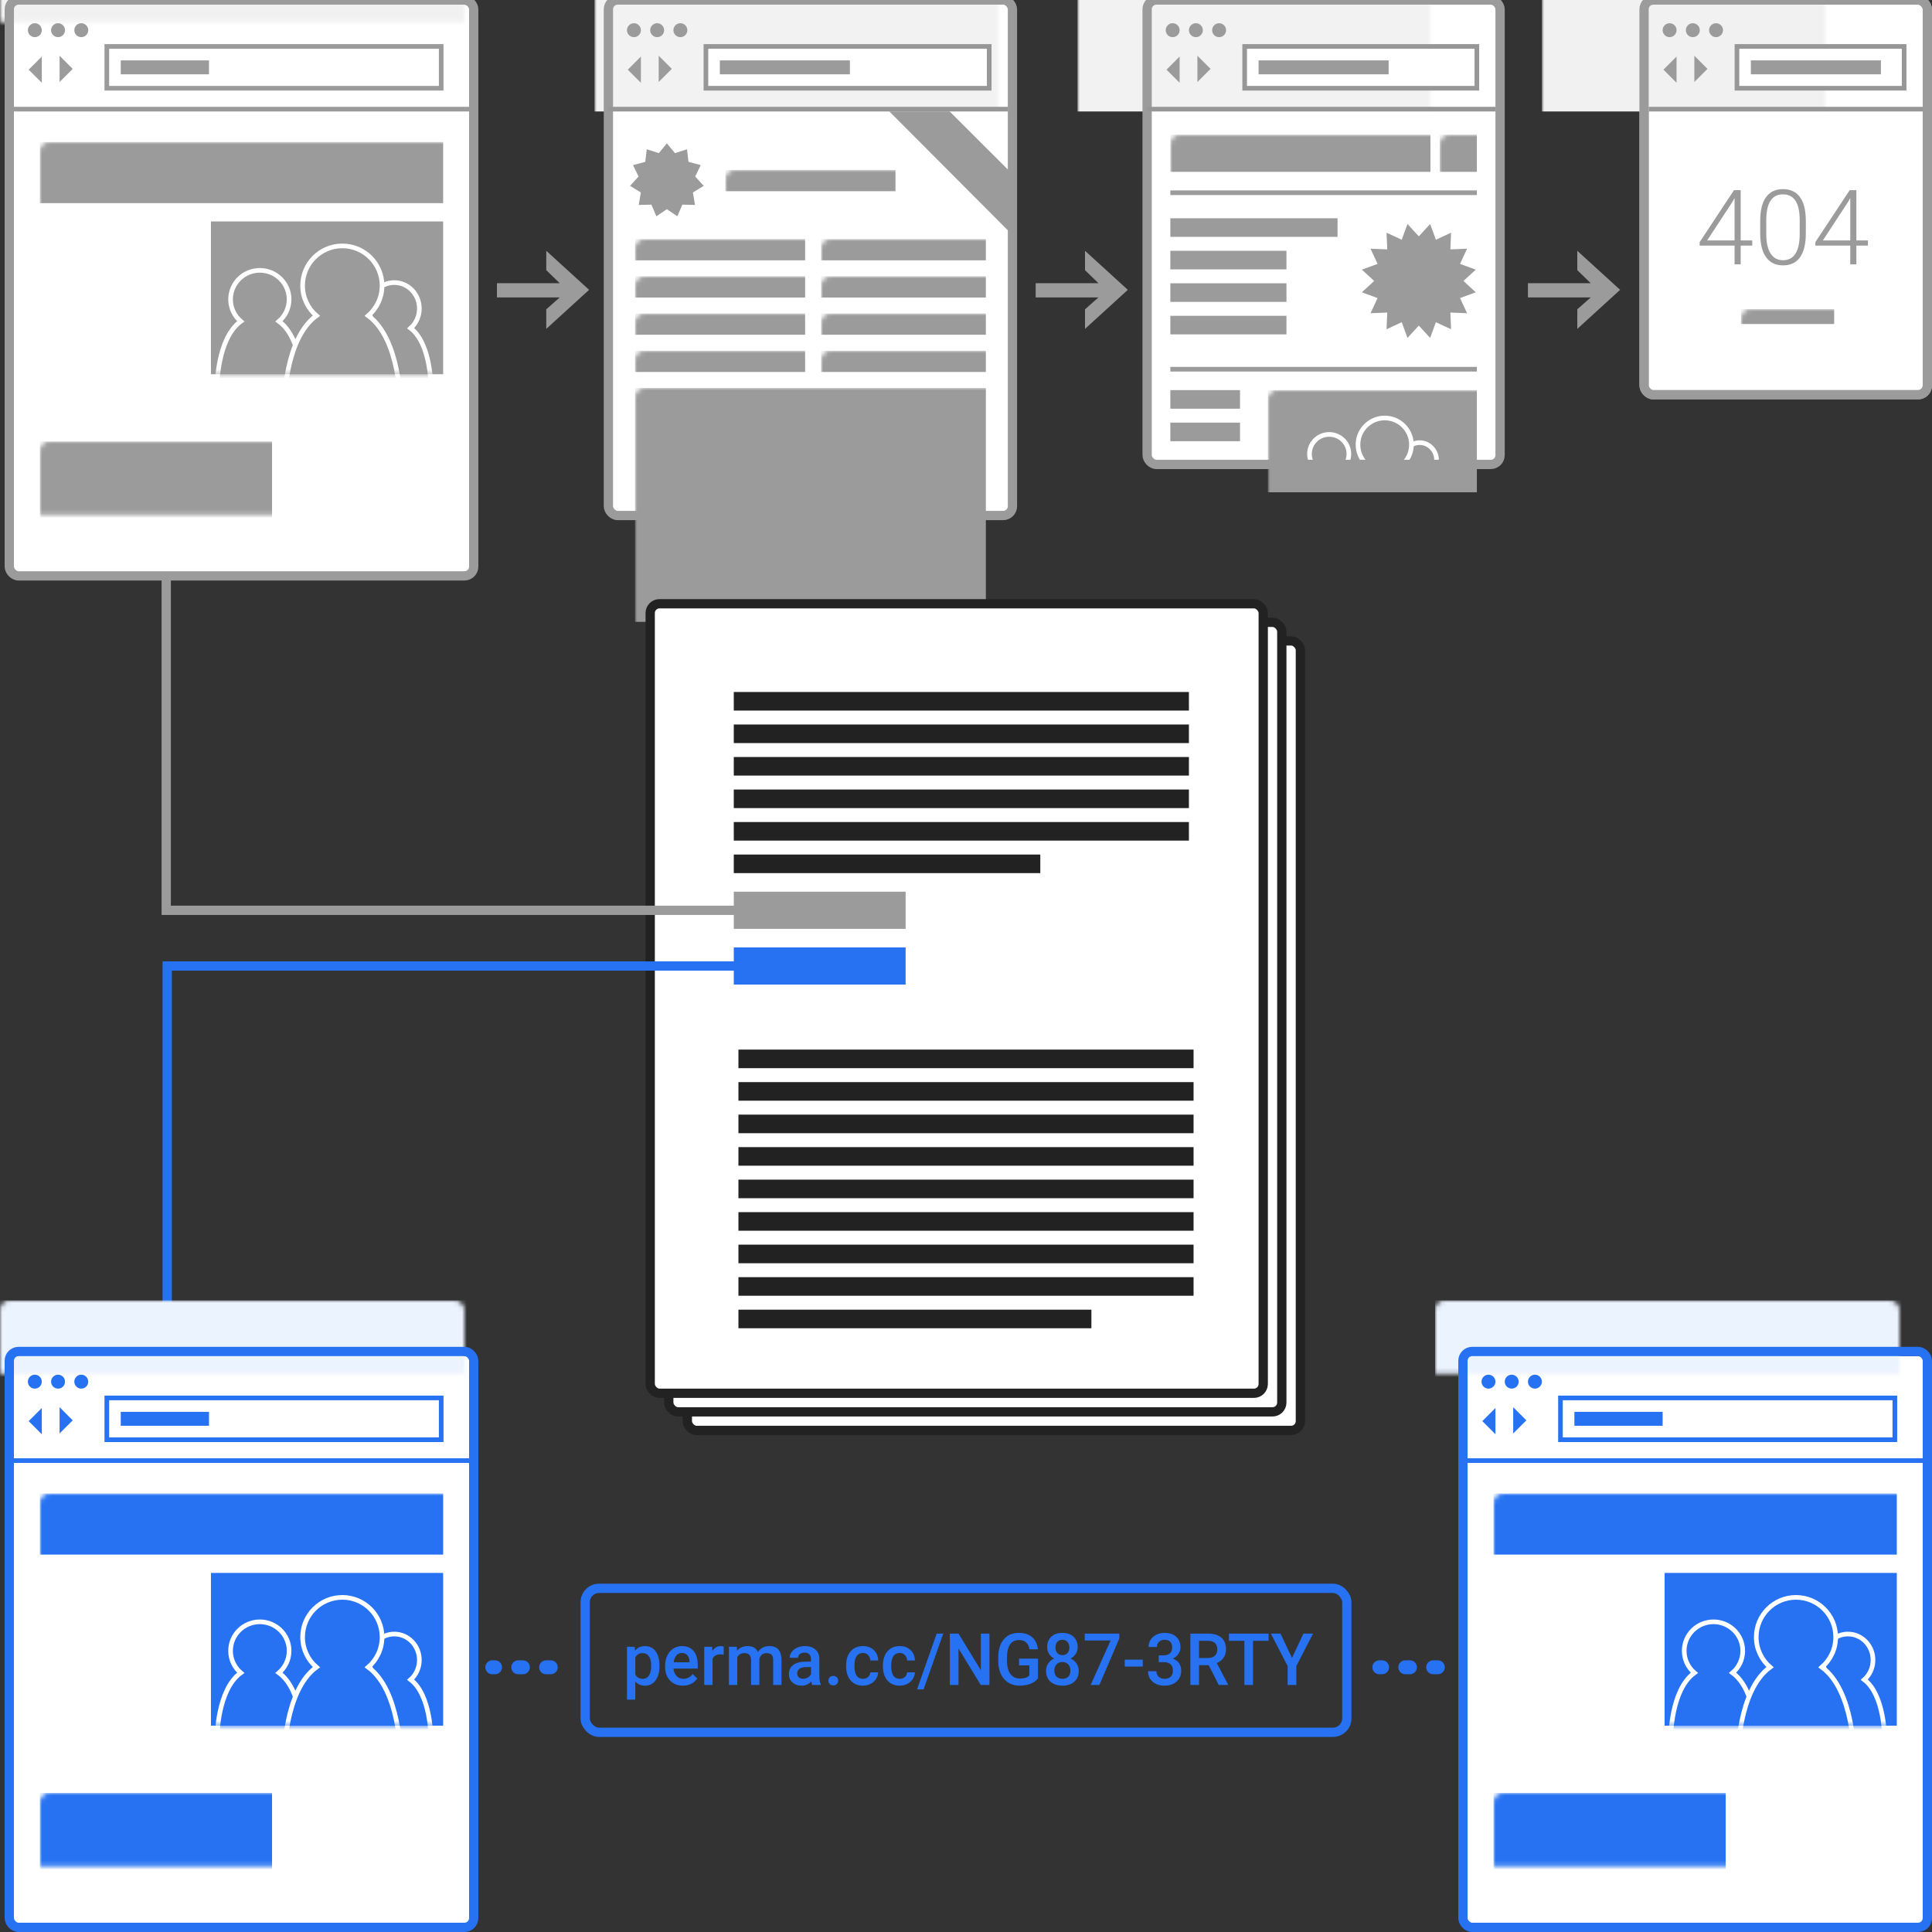 <?xml version="1.0" encoding="UTF-8" standalone="no"?>
<svg width="416px" height="416px" viewBox="0 0 416 416" version="1.1" xmlns="http://www.w3.org/2000/svg" xmlns:xlink="http://www.w3.org/1999/xlink" xmlns:sketch="http://www.bohemiancoding.com/sketch/ns" preserveAspectRatio="xMidYMid meet">
    <rect x="0" y="0" width="416" height="416" fill="#333333" stroke="none"/>
    <!-- Generator: Sketch 3.4.2 (15855) - http://www.bohemiancoding.com/sketch -->
    <title>websites-change-square</title>
    <desc>Created with Sketch.</desc>
    <defs>
        <rect id="path-1" x="0" y="0" width="76" height="100" rx="2"></rect>
        <rect id="path-3" x="0" y="0" width="76" height="100" rx="2"></rect>
        <rect id="path-5" x="0" y="0" width="61" height="85" rx="2"></rect>
        <rect id="path-7" x="0" y="0" width="61" height="85" rx="2"></rect>
        <rect id="path-9" x="0" y="0" width="87" height="111" rx="2"></rect>
        <rect id="path-11" x="0" y="0" width="87" height="111" rx="2"></rect>
        <rect id="path-13" x="0" y="0" width="100" height="123" rx="2"></rect>
        <rect id="path-15" x="43.421" y="46.684" width="50" height="32.895"></rect>
        <rect id="path-17" x="0" y="-1" width="100" height="124" rx="2"></rect>
        <rect id="path-19" x="0" y="0" width="100" height="123" rx="2"></rect>
        <rect id="path-21" x="43.421" y="46.684" width="50" height="32.895"></rect>
        <rect id="path-23" x="0" y="-1" width="100" height="124" rx="2"></rect>
        <rect id="path-25" x="0" y="0" width="100" height="123" rx="2"></rect>
        <rect id="path-27" x="43.421" y="46.684" width="50" height="32.895"></rect>
        <rect id="path-29" x="0" y="-1" width="100" height="124" rx="2"></rect>
    </defs>
    <g id="Page-1" stroke="none" stroke-width="1" fill="none" fill-rule="evenodd" sketch:type="MSPage">
        <g id="websites-change-square" sketch:type="MSArtboardGroup">
            <g id="Group-Copy-7" sketch:type="MSLayerGroup" transform="translate(247, 0)">
                <mask id="mask-2" sketch:name="Mask" fill="white">
                    <use xlink:href="#path-1"></use>
                </mask>
                <use id="Mask" fill="#FFFFFF" sketch:type="MSShapeGroup" xlink:href="#path-1"></use>
                <g id="Group-Copy-2" mask="url(#mask-2)">
                    <g transform="translate(5, 40)">
                        <g id="Group" stroke="none" fill-rule="evenodd" sketch:type="MSLayerGroup" transform="translate(0, 7)">
                            <rect id="Rectangle-323-Copy-2" fill="#9B9B9B" sketch:type="MSShapeGroup" x="0" y="7" width="25" height="4"></rect>
                            <rect id="Rectangle-323-Copy-7" fill="#9B9B9B" sketch:type="MSShapeGroup" x="0" y="0" width="36" height="4"></rect>
                            <rect id="Rectangle-323-Copy-3" fill="#9B9B9B" sketch:type="MSShapeGroup" x="0" y="14" width="25" height="4"></rect>
                            <rect id="Rectangle-323-Copy-4" fill="#9B9B9B" sketch:type="MSShapeGroup" x="0" y="21" width="25" height="4"></rect>
                        </g>
                        <path d="M0.5,39.5 L65.5,39.5" id="Line" stroke="#9B9B9B" stroke-linecap="square" sketch:type="MSShapeGroup"></path>
                        <path d="M0.5,1.5 L65.5,1.5" id="Line-Copy-33" stroke="#9B9B9B" stroke-linecap="square" sketch:type="MSShapeGroup"></path>
                    </g>
                </g>
                <g id="Group-Copy-9" mask="url(#mask-2)" fill="#9B9B9B" sketch:type="MSShapeGroup">
                    <g transform="translate(5, 84)">
                        <rect id="Rectangle-323-Copy-2" x="0" y="0" width="15" height="4"></rect>
                        <rect id="Rectangle-323-Copy-3" x="0" y="7" width="15" height="4"></rect>
                    </g>
                </g>
                <rect id="Rectangle-323" fill="#9B9B9B" sketch:type="MSShapeGroup" mask="url(#mask-2)" x="5" y="29" width="56" height="8"></rect>
                <rect id="Rectangle-323-Copy-9" fill="#9B9B9B" sketch:type="MSShapeGroup" mask="url(#mask-2)" x="63" y="29" width="8" height="8"></rect>
                <rect id="Rectangle-323-Copy-8" fill="#9B9B9B" sketch:type="MSShapeGroup" mask="url(#mask-2)" x="26" y="84" width="45" height="22"></rect>
                <g id="Oval-197-Copy-+-Oval-197-Copy-2-+-Oval-197" mask="url(#mask-2)" stroke="#FFFFFF" fill="#9B9B9B" sketch:type="MSShapeGroup">
                    <g transform="translate(33, 90)">
                        <path d="M8.971,10.922 C9.872,10.152 10.442,9.012 10.442,7.74 C10.442,5.42 8.543,3.538 6.2,3.538 C3.857,3.538 1.958,5.42 1.958,7.74 C1.958,9.012 2.528,10.152 3.429,10.922 C0,13.408 0,20.346 0,20.346 L12.4,20.346 C12.4,20.346 12.4,13.408 8.971,10.922 Z" id="Oval-197-Copy"></path>
                        <path d="M28.06,11.914 C28.833,11.225 29.322,10.205 29.322,9.067 C29.322,6.991 27.694,5.308 25.686,5.308 C23.678,5.308 22.05,6.991 22.05,9.067 C22.05,10.205 22.539,11.225 23.311,11.914 C20.371,14.138 20.371,20.346 20.371,20.346 L31,20.346 C31,20.346 31,14.138 28.06,11.914 Z" id="Oval-197-Copy-2"></path>
                        <path d="M21.917,10.104 C23.14,9.05 23.914,7.49 23.914,5.75 C23.914,2.574 21.337,0 18.157,0 C14.978,0 12.4,2.574 12.4,5.75 C12.4,7.49 13.174,9.05 14.397,10.104 C9.743,13.506 9.743,23 9.743,23 L26.571,23 C26.571,23 26.571,13.506 21.917,10.104 Z" id="Oval-197"></path>
                    </g>
                </g>
                <rect id="Rectangle-692-Copy-3" fill="#F2F2F2" sketch:type="MSShapeGroup" mask="url(#mask-2)" x="-15" y="-10" width="106" height="34"></rect>
                <polygon id="Star-5" fill="#9B9B9B" sketch:type="MSShapeGroup" mask="url(#mask-2)" points="58.5 70.11 56.061 72.76 54.822 69.379 51.555 70.893 51.704 67.296 48.107 67.445 49.621 64.178 46.24 62.939 48.89 60.5 46.24 58.061 49.621 56.822 48.107 53.555 51.704 53.704 51.555 50.107 54.822 51.621 56.061 48.24 58.5 50.89 60.939 48.24 62.178 51.621 65.445 50.107 65.296 53.704 68.893 53.555 67.379 56.822 70.76 58.061 68.11 60.5 70.76 62.939 67.379 64.178 68.893 67.445 65.296 67.296 65.445 70.893 62.178 69.379 60.939 72.76 "></polygon>
                <mask id="mask-4" sketch:name="Mask" fill="white">
                    <use xlink:href="#path-3"></use>
                </mask>
                <use id="Mask" stroke="#9B9B9B" stroke-width="2" sketch:type="MSShapeGroup" xlink:href="#path-3"></use>
            </g>
            <g id="Group-Copy-8" sketch:type="MSLayerGroup" transform="translate(354, 0)">
                <mask id="mask-6" sketch:name="Mask" fill="white">
                    <use xlink:href="#path-5"></use>
                </mask>
                <use id="Mask" stroke="#9B9B9B" stroke-width="2" fill="#FFFFFF" sketch:type="MSShapeGroup" xlink:href="#path-5"></use>
                <path d="M20.806,51.774 L23.297,51.774 L23.297,52.883 L20.806,52.883 L20.806,56.921 L19.489,56.921 L19.489,52.883 L11.972,52.883 L11.972,52.137 L19.368,40.944 L20.806,40.944 L20.806,51.774 Z M13.585,51.774 L19.489,51.774 L19.489,42.645 L18.907,43.654 L13.585,51.774 Z M34.83,50.26 C34.83,52.513 34.416,54.223 33.59,55.39 C32.763,56.557 31.545,57.141 29.936,57.141 C28.355,57.141 27.145,56.568 26.303,55.423 C25.462,54.278 25.031,52.612 25.009,50.425 L25.009,47.561 C25.009,45.315 25.426,43.614 26.26,42.458 C27.094,41.302 28.312,40.724 29.914,40.724 C31.494,40.724 32.701,41.282 33.535,42.398 C34.369,43.513 34.801,45.157 34.83,47.33 L34.83,50.26 Z M33.513,47.396 C33.513,45.567 33.215,44.185 32.619,43.248 C32.022,42.312 31.121,41.843 29.914,41.843 C28.729,41.843 27.836,42.301 27.236,43.215 C26.636,44.13 26.329,45.479 26.314,47.264 L26.314,50.403 C26.314,52.224 26.623,53.618 27.242,54.584 C27.86,55.549 28.758,56.032 29.936,56.032 C31.106,56.032 31.993,55.56 32.597,54.617 C33.2,53.673 33.506,52.29 33.513,50.469 L33.513,47.396 Z M45.716,51.774 L48.206,51.774 L48.206,52.883 L45.716,52.883 L45.716,56.921 L44.399,56.921 L44.399,52.883 L36.882,52.883 L36.882,52.137 L44.278,40.944 L45.716,40.944 L45.716,51.774 Z M38.495,51.774 L44.399,51.774 L44.399,42.645 L43.817,43.654 L38.495,51.774 Z" id="404" fill="#9B9B9B" sketch:type="MSShapeGroup" mask="url(#mask-6)"></path>
                <rect id="Rectangle-692-Copy-2" fill="#F1F1F1" sketch:type="MSShapeGroup" mask="url(#mask-6)" x="-22" y="-10" width="106" height="34"></rect>
                <rect id="Rectangle-323-Copy-2" fill="#9B9B9B" sketch:type="MSShapeGroup" mask="url(#mask-6)" x="20.868" y="66.553" width="20.066" height="3.211"></rect>
                <mask id="mask-8" sketch:name="Mask Copy 3" fill="white">
                    <use xlink:href="#path-7"></use>
                </mask>
                <use id="Mask-Copy-3" stroke="#9B9B9B" stroke-width="2" sketch:type="MSShapeGroup" xlink:href="#path-7"></use>
            </g>
            <g id="Shape-Copy-11" sketch:type="MSLayerGroup" transform="translate(107, 54)" fill="#9B9B9B">
                <path d="M10.623,16.816 L19.843,8.408 L10.623,7.10542736e-15 L10.623,4.166 L13.52,6.981 L1.75692794e-14,6.981 L1.77635684e-14,10.044 L13.52,10.044 L10.623,12.603 L10.623,16.816 Z" id="Path-241" sketch:type="MSShapeGroup"></path>
            </g>
            <g id="Shape-Copy-12" sketch:type="MSLayerGroup" transform="translate(223, 54)" fill="#9B9B9B">
                <path d="M10.623,16.816 L19.843,8.408 L10.623,7.10542736e-15 L10.623,4.166 L13.52,6.981 L1.75692794e-14,6.981 L1.77635684e-14,10.044 L13.52,10.044 L10.623,12.603 L10.623,16.816 Z" id="Path-241" sketch:type="MSShapeGroup"></path>
            </g>
            <g id="Shape-Copy-13" sketch:type="MSLayerGroup" transform="translate(329, 54)" fill="#9B9B9B">
                <path d="M10.623,16.816 L19.843,8.408 L10.623,7.10542736e-15 L10.623,4.166 L13.52,6.981 L1.75692794e-14,6.981 L1.77635684e-14,10.044 L13.52,10.044 L10.623,12.603 L10.623,16.816 Z" id="Path-241" sketch:type="MSShapeGroup"></path>
            </g>
            <g id="Group-Copy-4" sketch:type="MSLayerGroup" transform="translate(131, 0)">
                <mask id="mask-10" sketch:name="Mask" fill="white">
                    <use xlink:href="#path-9"></use>
                </mask>
                <use id="Mask" fill="#FFFFFF" sketch:type="MSShapeGroup" xlink:href="#path-9"></use>
                <rect id="Rectangle-323-Copy" fill="#9B9B9B" sketch:type="MSShapeGroup" mask="url(#mask-10)" x="5.724" y="83.526" width="75.553" height="50.368"></rect>
                <rect id="Rectangle-323-Copy-2" fill="#9B9B9B" sketch:type="MSShapeGroup" mask="url(#mask-10)" x="5.724" y="51.474" width="36.632" height="4.579"></rect>
                <rect id="Rectangle-323-Copy-10" fill="#9B9B9B" sketch:type="MSShapeGroup" mask="url(#mask-10)" x="25.184" y="36.592" width="36.632" height="4.579"></rect>
                <rect id="Rectangle-323-Copy-3" fill="#9B9B9B" sketch:type="MSShapeGroup" mask="url(#mask-10)" x="5.724" y="59.487" width="36.632" height="4.579"></rect>
                <rect id="Rectangle-323-Copy-4" fill="#9B9B9B" sketch:type="MSShapeGroup" mask="url(#mask-10)" x="5.724" y="67.5" width="36.632" height="4.579"></rect>
                <rect id="Rectangle-323-Copy-5" fill="#9B9B9B" sketch:type="MSShapeGroup" mask="url(#mask-10)" x="5.724" y="75.513" width="36.632" height="4.579"></rect>
                <rect id="Rectangle-323-Copy-2" fill="#9B9B9B" sketch:type="MSShapeGroup" mask="url(#mask-10)" x="45.789" y="51.474" width="35.487" height="4.579"></rect>
                <rect id="Rectangle-323-Copy-3" fill="#9B9B9B" sketch:type="MSShapeGroup" mask="url(#mask-10)" x="45.789" y="59.487" width="35.487" height="4.579"></rect>
                <rect id="Rectangle-323-Copy-4" fill="#9B9B9B" sketch:type="MSShapeGroup" mask="url(#mask-10)" x="45.789" y="67.5" width="35.487" height="4.579"></rect>
                <rect id="Rectangle-323-Copy-5" fill="#9B9B9B" sketch:type="MSShapeGroup" mask="url(#mask-10)" x="45.789" y="75.513" width="35.487" height="4.579"></rect>
                <g id="Oval-197-Copy-+-Oval-197-Copy-2-+-Oval-197" mask="url(#mask-10)" stroke="#FFFFFF" fill="#9B9B9B" sketch:type="MSShapeGroup">
                    <g transform="translate(26.329, 89.25)">
                        <path d="M10.269,12.503 C11.301,11.621 11.953,10.317 11.953,8.861 C11.953,6.204 9.779,4.051 7.097,4.051 C4.415,4.051 2.241,6.204 2.241,8.861 C2.241,10.317 2.894,11.621 3.926,12.503 C0,15.349 0,23.291 0,23.291 L14.195,23.291 C14.195,23.291 14.195,15.349 10.269,12.503 Z" id="Oval-197-Copy"></path>
                        <path d="M32.122,13.639 C33.006,12.85 33.566,11.682 33.566,10.38 C33.566,8.003 31.702,6.076 29.403,6.076 C27.105,6.076 25.241,8.003 25.241,10.38 C25.241,11.682 25.801,12.85 26.685,13.639 C23.32,16.185 23.32,23.291 23.32,23.291 L35.487,23.291 C35.487,23.291 35.487,16.185 32.122,13.639 Z" id="Oval-197-Copy-2"></path>
                        <path d="M25.089,11.567 C26.489,10.36 27.376,8.574 27.376,6.582 C27.376,2.947 24.425,0 20.785,0 C17.145,0 14.195,2.947 14.195,6.582 C14.195,8.574 15.081,10.36 16.481,11.567 C11.153,15.46 11.153,26.329 11.153,26.329 L30.417,26.329 C30.417,26.329 30.417,15.46 25.089,11.567 Z" id="Oval-197"></path>
                    </g>
                </g>
                <polygon id="Star-5" fill="#9B9B9B" sketch:type="MSShapeGroup" mask="url(#mask-10)" points="12.592 45.042 10.335 46.57 9.261 44.064 6.536 44.129 6.988 41.441 4.661 40.022 6.494 38.005 5.303 35.553 7.936 34.847 8.26 32.14 10.856 32.97 12.592 30.868 14.328 32.97 16.924 32.14 17.248 34.847 19.881 35.553 18.69 38.005 20.524 40.022 18.196 41.441 18.648 44.129 15.923 44.064 14.85 46.57 "></polygon>
                <path d="M55.045,18.521 L90.772,54.378 L89.071,39.557 L58.602,9.152 L55.045,18.521 Z" id="Path-291" fill="#9B9B9B" sketch:type="MSShapeGroup" mask="url(#mask-10)"></path>
                <rect id="Rectangle-692-Copy" fill="#F2F2F2" sketch:type="MSShapeGroup" mask="url(#mask-10)" x="-3" y="-10" width="106" height="34"></rect>
                <mask id="mask-12" sketch:name="Mask" fill="white">
                    <use xlink:href="#path-11"></use>
                </mask>
                <use id="Mask" stroke="#9B9B9B" stroke-width="2" sketch:type="MSShapeGroup" xlink:href="#path-11"></use>
            </g>
            <g id="Mask-+-Mask-+-Mask-+-Group-+-Group-Copy-2" sketch:type="MSLayerGroup" transform="translate(140, 130)">
                <g id="Mask-+-Mask-+-Mask" stroke="#222222" stroke-width="2" fill="#FFFFFF" sketch:type="MSShapeGroup">
                    <rect id="Mask" x="8" y="8" width="132" height="170" rx="2"></rect>
                    <rect id="Mask" x="4" y="4" width="132" height="170" rx="2"></rect>
                    <rect id="Mask" x="0" y="0" width="132" height="170" rx="2"></rect>
                </g>
                <g id="Group" transform="translate(18, 19)" sketch:type="MSShapeGroup">
                    <rect id="Rectangle-323-Copy-3" fill="#222222" x="0" y="0" width="98" height="4"></rect>
                    <rect id="Rectangle-323-Copy-4" fill="#222222" x="0" y="7" width="98" height="4"></rect>
                    <rect id="Rectangle-323-Copy-5" fill="#222222" x="0" y="14" width="98" height="4"></rect>
                    <rect id="Rectangle-323-Copy-2" fill="#222222" x="0" y="21" width="98" height="4"></rect>
                    <rect id="Rectangle-323-Copy-3" fill="#222222" x="0" y="28" width="98" height="4"></rect>
                    <rect id="Rectangle-323-Copy-4" fill="#222222" x="0" y="35" width="66" height="4"></rect>
                    <rect id="Rectangle-323-Copy-14" fill="#9B9B9B" x="0" y="43" width="37" height="8"></rect>
                    <rect id="Rectangle-323-Copy-15" fill="#2672F2" x="0" y="55" width="37" height="8"></rect>
                </g>
                <g id="Group-Copy" transform="translate(19, 96)" fill="#222222" sketch:type="MSShapeGroup">
                    <rect id="Rectangle-323-Copy-2" x="0" y="7" width="98" height="4"></rect>
                    <rect id="Rectangle-323-Copy-11" x="0" y="0" width="98" height="4"></rect>
                    <rect id="Rectangle-323-Copy-3" x="0" y="14" width="98" height="4"></rect>
                    <rect id="Rectangle-323-Copy-4" x="0" y="21" width="98" height="4"></rect>
                    <rect id="Rectangle-323-Copy-5" x="0" y="28" width="98" height="4"></rect>
                    <rect id="Rectangle-323-Copy-2" x="0" y="35" width="98" height="4"></rect>
                    <rect id="Rectangle-323-Copy-3" x="0" y="42" width="98" height="4"></rect>
                    <rect id="Rectangle-323-Copy-4" x="0" y="49" width="98" height="4"></rect>
                    <rect id="Rectangle-323-Copy-5" x="0" y="56" width="76" height="4"></rect>
                </g>
            </g>
            <path d="M118.59,359 L106,359" id="Line-Copy-10" stroke="#2672F2" stroke-width="3" stroke-linecap="round" stroke-dasharray="1,5" sketch:type="MSShapeGroup"></path>
            <path d="M309.59,359 L297,359" id="Line-Copy-11" stroke="#2672F2" stroke-width="3" stroke-linecap="round" stroke-dasharray="1,5" sketch:type="MSShapeGroup"></path>
            <g id="Rectangle-368-+-perma-logo-orange-copy-10-+-Rectangle-423-+-perma.cc/NG87-3RTY-Copy" sketch:type="MSLayerGroup" transform="translate(126, 342)">
                <rect id="Rectangle-423" stroke="#2672F2" stroke-width="2" sketch:type="MSShapeGroup" x="0" y="0" width="164" height="31" rx="3"></rect>
                <path d="M16.002,16.782 C16.002,18.053 15.721,19.067 15.16,19.824 C14.599,20.582 13.845,20.96 12.9,20.96 C12.023,20.96 11.322,20.664 10.795,20.071 L10.795,23.968 L9,23.968 L9,12.589 L10.655,12.589 L10.728,13.424 C11.255,12.766 11.972,12.437 12.878,12.437 C13.853,12.437 14.617,12.81 15.171,13.557 C15.725,14.304 16.002,15.341 16.002,16.668 L16.002,16.782 Z M14.215,16.623 C14.215,15.802 14.056,15.151 13.738,14.67 C13.421,14.189 12.966,13.949 12.376,13.949 C11.642,13.949 11.115,14.26 10.795,14.883 L10.795,18.529 C11.12,19.167 11.652,19.486 12.39,19.486 C12.961,19.486 13.408,19.25 13.731,18.776 C14.053,18.303 14.215,17.585 14.215,16.623 L14.215,16.623 Z M21.04,20.96 C19.902,20.96 18.98,20.592 18.273,19.855 C17.567,19.118 17.214,18.137 17.214,16.911 L17.214,16.683 C17.214,15.863 17.367,15.13 17.675,14.484 C17.983,13.838 18.415,13.336 18.971,12.976 C19.528,12.617 20.148,12.437 20.833,12.437 C21.921,12.437 22.762,12.794 23.355,13.508 C23.949,14.222 24.245,15.232 24.245,16.539 L24.245,17.283 L19.023,17.283 C19.077,17.962 19.298,18.499 19.684,18.894 C20.071,19.289 20.557,19.486 21.143,19.486 C21.965,19.486 22.635,19.145 23.152,18.461 L24.12,19.41 C23.8,19.902 23.372,20.283 22.838,20.554 C22.304,20.825 21.704,20.96 21.04,20.96 L21.04,20.96 Z M20.825,13.918 C20.333,13.918 19.935,14.095 19.632,14.45 C19.33,14.804 19.136,15.298 19.053,15.931 L22.473,15.931 L22.473,15.795 C22.433,15.177 22.273,14.709 21.992,14.393 C21.712,14.076 21.323,13.918 20.825,13.918 L20.825,13.918 Z M29.822,14.275 C29.585,14.235 29.342,14.214 29.091,14.214 C28.268,14.214 27.714,14.539 27.429,15.187 L27.429,20.808 L25.634,20.808 L25.634,12.589 L27.347,12.589 L27.392,13.508 C27.825,12.794 28.426,12.437 29.194,12.437 C29.45,12.437 29.662,12.472 29.829,12.543 L29.822,14.275 Z M32.643,12.589 L32.695,13.447 C33.256,12.774 34.025,12.437 35,12.437 C36.068,12.437 36.799,12.857 37.193,13.698 C37.774,12.857 38.592,12.437 39.646,12.437 C40.527,12.437 41.183,12.688 41.614,13.189 C42.045,13.69 42.265,14.43 42.275,15.407 L42.275,20.808 L40.48,20.808 L40.48,15.46 C40.48,14.939 40.369,14.556 40.148,14.313 C39.926,14.07 39.559,13.949 39.047,13.949 C38.639,13.949 38.305,14.061 38.046,14.287 C37.788,14.512 37.607,14.807 37.504,15.172 L37.511,20.808 L35.716,20.808 L35.716,15.4 C35.691,14.432 35.211,13.949 34.276,13.949 C33.557,13.949 33.047,14.25 32.747,14.853 L32.747,20.808 L30.952,20.808 L30.952,12.589 L32.643,12.589 Z M48.893,20.808 C48.814,20.651 48.745,20.395 48.686,20.041 C48.115,20.654 47.416,20.96 46.589,20.96 C45.786,20.96 45.131,20.725 44.624,20.254 C44.117,19.783 43.863,19.2 43.863,18.506 C43.863,17.63 44.179,16.958 44.812,16.49 C45.445,16.021 46.35,15.787 47.527,15.787 L48.627,15.787 L48.627,15.248 C48.627,14.822 48.511,14.482 48.28,14.226 C48.049,13.97 47.697,13.842 47.224,13.842 C46.815,13.842 46.48,13.947 46.219,14.157 C45.958,14.368 45.828,14.635 45.828,14.959 L44.033,14.959 C44.033,14.508 44.178,14.087 44.469,13.694 C44.759,13.302 45.154,12.994 45.654,12.771 C46.154,12.548 46.712,12.437 47.327,12.437 C48.263,12.437 49.009,12.679 49.565,13.162 C50.122,13.646 50.407,14.326 50.422,15.202 L50.422,18.909 C50.422,19.648 50.523,20.238 50.725,20.679 L50.725,20.808 L48.893,20.808 Z M46.921,19.479 C47.276,19.479 47.609,19.39 47.922,19.213 C48.235,19.036 48.47,18.798 48.627,18.499 L48.627,16.949 L47.66,16.949 C46.995,16.949 46.495,17.068 46.16,17.306 C45.825,17.544 45.658,17.881 45.658,18.317 C45.658,18.671 45.772,18.953 46.001,19.164 C46.23,19.374 46.537,19.479 46.921,19.479 L46.921,19.479 Z M53.421,18.863 C53.756,18.863 54.014,18.961 54.196,19.156 C54.379,19.351 54.47,19.595 54.47,19.889 C54.47,20.178 54.379,20.417 54.196,20.607 C54.014,20.797 53.756,20.892 53.421,20.892 C53.101,20.892 52.847,20.798 52.66,20.611 C52.473,20.423 52.379,20.183 52.379,19.889 C52.379,19.595 52.471,19.351 52.653,19.156 C52.835,18.961 53.091,18.863 53.421,18.863 L53.421,18.863 Z M59.81,19.486 C60.258,19.486 60.63,19.352 60.925,19.084 C61.221,18.815 61.378,18.484 61.398,18.089 L63.089,18.089 C63.07,18.6 62.915,19.077 62.624,19.521 C62.334,19.964 61.94,20.314 61.442,20.573 C60.945,20.831 60.408,20.96 59.832,20.96 C58.714,20.96 57.828,20.588 57.173,19.843 C56.518,19.099 56.191,18.071 56.191,16.759 L56.191,16.569 C56.191,15.318 56.516,14.317 57.166,13.565 C57.816,12.813 58.702,12.437 59.825,12.437 C60.775,12.437 61.549,12.722 62.148,13.291 C62.746,13.861 63.06,14.609 63.089,15.536 L61.398,15.536 C61.378,15.065 61.222,14.678 60.929,14.374 C60.636,14.07 60.263,13.918 59.81,13.918 C59.229,13.918 58.781,14.135 58.466,14.568 C58.151,15.001 57.991,15.658 57.986,16.539 L57.986,16.835 C57.986,17.727 58.142,18.391 58.455,18.829 C58.767,19.267 59.219,19.486 59.81,19.486 L59.81,19.486 Z M67.728,19.486 C68.176,19.486 68.548,19.352 68.843,19.084 C69.139,18.815 69.296,18.484 69.316,18.089 L71.008,18.089 C70.988,18.6 70.833,19.077 70.542,19.521 C70.252,19.964 69.858,20.314 69.36,20.573 C68.863,20.831 68.326,20.96 67.75,20.96 C66.632,20.96 65.746,20.588 65.091,19.843 C64.436,19.099 64.109,18.071 64.109,16.759 L64.109,16.569 C64.109,15.318 64.434,14.317 65.084,13.565 C65.734,12.813 66.62,12.437 67.743,12.437 C68.693,12.437 69.467,12.722 70.066,13.291 C70.664,13.861 70.978,14.609 71.008,15.536 L69.316,15.536 C69.296,15.065 69.14,14.678 68.847,14.374 C68.554,14.07 68.181,13.918 67.728,13.918 C67.147,13.918 66.699,14.135 66.384,14.568 C66.069,15.001 65.909,15.658 65.904,16.539 L65.904,16.835 C65.904,17.727 66.06,18.391 66.373,18.829 C66.685,19.267 67.137,19.486 67.728,19.486 L67.728,19.486 Z M72.869,21.758 L71.458,21.758 L75.69,9.748 L77.101,9.748 L72.869,21.758 Z M87.05,20.808 L85.182,20.808 L80.388,12.961 L80.388,20.808 L78.519,20.808 L78.519,9.748 L80.388,9.748 L85.197,17.625 L85.197,9.748 L87.05,9.748 L87.05,20.808 Z M97.502,19.372 C97.113,19.894 96.574,20.289 95.884,20.557 C95.195,20.826 94.412,20.96 93.536,20.96 C92.634,20.96 91.837,20.75 91.142,20.33 C90.448,19.909 89.913,19.308 89.536,18.525 C89.159,17.743 88.963,16.83 88.949,15.787 L88.949,14.921 C88.949,13.25 89.338,11.944 90.116,11.005 C90.894,10.066 91.98,9.596 93.373,9.596 C94.57,9.596 95.52,9.9 96.224,10.507 C96.928,11.115 97.352,11.991 97.495,13.136 L95.663,13.136 C95.456,11.804 94.705,11.138 93.41,11.138 C92.573,11.138 91.936,11.448 91.501,12.068 C91.065,12.689 90.84,13.599 90.825,14.799 L90.825,15.65 C90.825,16.845 91.07,17.773 91.56,18.434 C92.05,19.095 92.73,19.426 93.602,19.426 C94.557,19.426 95.237,19.203 95.641,18.757 L95.641,16.592 L93.425,16.592 L93.425,15.134 L97.502,15.134 L97.502,19.372 Z M106.04,12.665 C106.04,13.207 105.905,13.689 105.634,14.112 C105.363,14.535 104.994,14.868 104.526,15.111 C105.088,15.379 105.52,15.746 105.823,16.212 C106.125,16.678 106.277,17.205 106.277,17.792 C106.277,18.765 105.957,19.536 105.317,20.105 C104.676,20.675 103.825,20.96 102.761,20.96 C101.692,20.96 100.837,20.674 100.194,20.102 C99.552,19.529 99.23,18.76 99.23,17.792 C99.23,17.2 99.383,16.668 99.688,16.197 C99.994,15.726 100.422,15.364 100.974,15.111 C100.511,14.868 100.145,14.535 99.877,14.112 C99.608,13.689 99.474,13.207 99.474,12.665 C99.474,11.723 99.77,10.976 100.36,10.424 C100.951,9.872 101.749,9.596 102.754,9.596 C103.763,9.596 104.563,9.872 105.154,10.424 C105.745,10.976 106.04,11.723 106.04,12.665 L106.04,12.665 Z M104.482,17.701 C104.482,17.154 104.323,16.712 104.006,16.376 C103.688,16.039 103.268,15.87 102.746,15.87 C102.224,15.87 101.807,16.038 101.494,16.372 C101.182,16.706 101.025,17.149 101.025,17.701 C101.025,18.243 101.179,18.676 101.487,19 C101.795,19.324 102.219,19.486 102.761,19.486 C103.303,19.486 103.725,19.329 104.028,19.015 C104.331,18.701 104.482,18.263 104.482,17.701 L104.482,17.701 Z M104.253,12.733 C104.253,12.252 104.118,11.856 103.847,11.544 C103.576,11.233 103.212,11.077 102.754,11.077 C102.296,11.077 101.934,11.225 101.668,11.522 C101.402,11.818 101.269,12.222 101.269,12.733 C101.269,13.24 101.403,13.642 101.672,13.941 C101.94,14.24 102.303,14.389 102.761,14.389 C103.219,14.389 103.582,14.24 103.85,13.941 C104.119,13.642 104.253,13.24 104.253,12.733 L104.253,12.733 Z M115.022,10.773 L110.723,20.808 L108.84,20.808 L113.131,11.229 L107.569,11.229 L107.569,9.748 L115.022,9.748 L115.022,10.773 Z M120.06,16.85 L116.182,16.85 L116.182,15.362 L120.06,15.362 L120.06,16.85 Z M123.502,14.435 L124.595,14.435 C125.146,14.43 125.583,14.283 125.906,13.994 C126.228,13.706 126.39,13.288 126.39,12.741 C126.39,12.214 126.255,11.805 125.987,11.514 C125.719,11.223 125.309,11.077 124.757,11.077 C124.275,11.077 123.878,11.22 123.568,11.506 C123.258,11.792 123.103,12.166 123.103,12.627 L121.308,12.627 C121.308,12.06 121.454,11.543 121.747,11.077 C122.04,10.611 122.449,10.248 122.973,9.987 C123.498,9.726 124.085,9.596 124.735,9.596 C125.809,9.596 126.652,9.873 127.265,10.428 C127.878,10.982 128.184,11.753 128.184,12.741 C128.184,13.237 128.031,13.704 127.723,14.142 C127.415,14.58 127.017,14.911 126.53,15.134 C127.121,15.341 127.57,15.668 127.878,16.114 C128.186,16.559 128.34,17.091 128.34,17.709 C128.34,18.701 128.008,19.491 127.346,20.079 C126.684,20.666 125.813,20.96 124.735,20.96 C123.701,20.96 122.854,20.676 122.194,20.109 C121.534,19.542 121.204,18.788 121.204,17.846 L122.999,17.846 C122.999,18.332 123.158,18.727 123.476,19.031 C123.793,19.334 124.22,19.486 124.757,19.486 C125.314,19.486 125.752,19.334 126.072,19.031 C126.392,18.727 126.552,18.286 126.552,17.709 C126.552,17.126 126.385,16.678 126.05,16.364 C125.715,16.05 125.218,15.893 124.558,15.893 L123.502,15.893 L123.502,14.435 Z M134.263,16.547 L132.18,16.547 L132.18,20.808 L130.312,20.808 L130.312,9.748 L134.093,9.748 C135.334,9.748 136.292,10.034 136.967,10.606 C137.641,11.178 137.979,12.006 137.979,13.09 C137.979,13.83 137.805,14.449 137.458,14.948 C137.111,15.446 136.627,15.83 136.006,16.098 L138.422,20.709 L138.422,20.808 L136.42,20.808 L134.263,16.547 Z M132.18,15.004 L134.101,15.004 C134.731,15.004 135.224,14.841 135.578,14.515 C135.933,14.188 136.11,13.741 136.11,13.174 C136.11,12.581 135.946,12.123 135.619,11.799 C135.291,11.475 134.803,11.308 134.153,11.297 L132.18,11.297 L132.18,15.004 Z M147.152,11.297 L143.799,11.297 L143.799,20.808 L141.945,20.808 L141.945,11.297 L138.621,11.297 L138.621,9.748 L147.152,9.748 L147.152,11.297 Z M152.19,14.989 L154.664,9.748 L156.732,9.748 L153.128,16.736 L153.128,20.808 L151.252,20.808 L151.252,16.736 L147.64,9.748 L149.715,9.748 L152.19,14.989 Z" id="perma.cc/NG87-3RTY" fill="#2672F2" sketch:type="MSShapeGroup"></path>
            </g>
            <path d="M183.295,196.01 L35.794,196.01 L35.794,94.598" id="Path-260" stroke="#9B9B9B" stroke-width="2" sketch:type="MSShapeGroup"></path>
            <path d="M167.501,361.227 L36,361.227 L36,208" id="Path-260-Copy" stroke="#2672F2" stroke-width="2" sketch:type="MSShapeGroup" transform="translate(101.751, 284.613) scale(1, -1) translate(-101.751, -284.613) "></path>
            <g id="Group-Copy-3" sketch:type="MSLayerGroup" transform="translate(135, 5)">
                <circle id="Oval-252" fill="#9B9B9B" sketch:type="MSShapeGroup" cx="1.5" cy="1.5" r="1.5"></circle>
                <circle id="Oval-252-Copy" fill="#9B9B9B" sketch:type="MSShapeGroup" cx="6.5" cy="1.5" r="1.5"></circle>
                <circle id="Oval-252-Copy-2" fill="#9B9B9B" sketch:type="MSShapeGroup" cx="11.5" cy="1.5" r="1.5"></circle>
                <rect id="Rectangle-668" stroke="#979797" fill="#FFFFFF" sketch:type="MSShapeGroup" x="17" y="5" width="61" height="9"></rect>
                <rect id="Rectangle-668-Copy" fill="#9B9B9B" sketch:type="MSShapeGroup" x="20" y="8" width="28" height="3"></rect>
                <path d="M3,12.828 L0.172,10 L3,7.172 L3,12.828 Z" id="Rectangle-669" fill="#9B9B9B" sketch:type="MSShapeGroup"></path>
                <path d="M6.828,12.657 L9.657,9.828 L6.828,7 L6.828,12.657 Z" id="Rectangle-669-Copy" fill="#9B9B9B" sketch:type="MSShapeGroup"></path>
            </g>
            <g id="Group-Copy-5" sketch:type="MSLayerGroup" transform="translate(251, 5)">
                <circle id="Oval-252" fill="#9B9B9B" sketch:type="MSShapeGroup" cx="1.5" cy="1.5" r="1.5"></circle>
                <circle id="Oval-252-Copy" fill="#9B9B9B" sketch:type="MSShapeGroup" cx="6.5" cy="1.5" r="1.5"></circle>
                <circle id="Oval-252-Copy-2" fill="#9B9B9B" sketch:type="MSShapeGroup" cx="11.5" cy="1.5" r="1.5"></circle>
                <rect id="Rectangle-668" stroke="#979797" fill="#FFFFFF" sketch:type="MSShapeGroup" x="17" y="5" width="50" height="9"></rect>
                <rect id="Rectangle-668-Copy" fill="#9B9B9B" sketch:type="MSShapeGroup" x="20" y="8" width="28" height="3"></rect>
                <path d="M3,12.828 L0.172,10 L3,7.172 L3,12.828 Z" id="Rectangle-669" fill="#9B9B9B" sketch:type="MSShapeGroup"></path>
                <path d="M6.828,12.657 L9.657,9.828 L6.828,7 L6.828,12.657 Z" id="Rectangle-669-Copy" fill="#9B9B9B" sketch:type="MSShapeGroup"></path>
            </g>
            <g id="Group-Copy-6" sketch:type="MSLayerGroup" transform="translate(358, 5)">
                <circle id="Oval-252" fill="#9B9B9B" sketch:type="MSShapeGroup" cx="1.5" cy="1.5" r="1.5"></circle>
                <circle id="Oval-252-Copy" fill="#9B9B9B" sketch:type="MSShapeGroup" cx="6.5" cy="1.5" r="1.5"></circle>
                <circle id="Oval-252-Copy-2" fill="#9B9B9B" sketch:type="MSShapeGroup" cx="11.5" cy="1.5" r="1.5"></circle>
                <rect id="Rectangle-668" stroke="#979797" fill="#FFFFFF" sketch:type="MSShapeGroup" x="16" y="5" width="36" height="9"></rect>
                <rect id="Rectangle-668-Copy" fill="#9B9B9B" sketch:type="MSShapeGroup" x="19" y="8" width="28" height="3"></rect>
                <path d="M3,12.828 L0.172,10 L3,7.172 L3,12.828 Z" id="Rectangle-669" fill="#9B9B9B" sketch:type="MSShapeGroup"></path>
                <path d="M6.828,12.657 L9.657,9.828 L6.828,7 L6.828,12.657 Z" id="Rectangle-669-Copy" fill="#9B9B9B" sketch:type="MSShapeGroup"></path>
            </g>
            <g id="Group-Copy-10-+-Group-Copy-12-+-Line-Copy-4" sketch:type="MSLayerGroup" transform="translate(2, 292)">
                <g id="Group-Copy-10">
                    <mask id="mask-14" sketch:name="Mask" fill="white">
                        <use xlink:href="#path-13"></use>
                    </mask>
                    <use id="Mask" fill="#FFFFFF" sketch:type="MSShapeGroup" xlink:href="#path-13"></use>
                    <rect id="Rectangle-323" fill="#2672F2" sketch:type="MSShapeGroup" mask="url(#mask-14)" x="6.579" y="29.579" width="86.842" height="13.158"></rect>
                    <rect id="Rectangle-323-Copy-6" fill="#2672F2" sketch:type="MSShapeGroup" mask="url(#mask-14)" x="6.579" y="94.053" width="50" height="43.421"></rect>
                    <g id="Group" mask="url(#mask-14)" fill="#2672F2" sketch:type="MSShapeGroup">
                        <g transform="translate(6.579, 46.684)">
                            <rect id="Rectangle-323-Copy-2" x="0" y="0" width="32.895" height="5.263"></rect>
                            <rect id="Rectangle-323-Copy-3" x="0" y="9.211" width="32.895" height="5.263"></rect>
                            <rect id="Rectangle-323-Copy-4" x="0" y="18.421" width="32.895" height="5.263"></rect>
                            <rect id="Rectangle-323-Copy-5" x="0" y="27.632" width="32.895" height="5.263"></rect>
                        </g>
                    </g>
                    <path d="M7.237,86.816 L92.763,86.816" id="Line" stroke="#2672F2" stroke-linecap="square" sketch:type="MSShapeGroup" mask="url(#mask-14)"></path>
                    <g id="Group-Copy-2" mask="url(#mask-14)" fill="#2672F2" sketch:type="MSShapeGroup">
                        <g transform="translate(60.526, 94.053)">
                            <rect id="Rectangle-323-Copy-2" x="0" y="0" width="32.895" height="5.263"></rect>
                            <rect id="Rectangle-323-Copy-3" x="0" y="9.211" width="32.895" height="5.263"></rect>
                            <rect id="Rectangle-323-Copy-4" x="0" y="18.421" width="32.895" height="5.263"></rect>
                        </g>
                    </g>
                    <rect id="Rectangle-692" fill="#EBF3FF" sketch:type="MSShapeGroup" mask="url(#mask-14)" x="-2" y="-12" width="106" height="34"></rect>
                    <mask id="mask-16" sketch:name="Mask" fill="white">
                        <use xlink:href="#path-15"></use>
                    </mask>
                    <use id="Mask" fill="#2672F2" sketch:type="MSShapeGroup" xlink:href="#path-15"></use>
                    <g id="Oval-197-Copy-+-Oval-197-Copy-2-+-Oval-197" mask="url(#mask-16)" stroke="#FFFFFF" fill="#2672F2" sketch:type="MSShapeGroup">
                        <g transform="translate(44.737, 51.947)">
                            <path d="M13.326,16.246 C14.665,15.1 15.512,13.405 15.512,11.513 C15.512,8.061 12.691,5.263 9.211,5.263 C5.73,5.263 2.909,8.061 2.909,11.513 C2.909,13.405 3.756,15.1 5.095,16.246 C0,19.943 0,30.263 0,30.263 L18.421,30.263 C18.421,30.263 18.421,19.943 13.326,16.246 Z" id="Oval-197-Copy"></path>
                            <path d="M41.686,17.722 C42.833,16.696 43.56,15.179 43.56,13.487 C43.56,10.398 41.141,7.895 38.158,7.895 C35.175,7.895 32.756,10.398 32.756,13.487 C32.756,15.179 33.483,16.696 34.63,17.722 C30.263,21.03 30.263,30.263 30.263,30.263 L46.053,30.263 C46.053,30.263 46.053,21.03 41.686,17.722 Z" id="Oval-197-Copy-2"></path>
                            <path d="M32.56,15.029 C34.376,13.461 35.526,11.141 35.526,8.553 C35.526,3.829 31.697,0 26.974,0 C22.25,0 18.421,3.829 18.421,8.553 C18.421,11.141 19.571,13.461 21.388,15.029 C14.474,20.089 14.474,34.211 14.474,34.211 L39.474,34.211 C39.474,34.211 39.474,20.089 32.56,15.029 Z" id="Oval-197"></path>
                        </g>
                    </g>
                    <mask id="mask-18" sketch:name="Mask Copy 2" fill="white">
                        <use xlink:href="#path-17"></use>
                    </mask>
                    <use id="Mask-Copy-2" stroke="#2672F2" stroke-width="2" sketch:type="MSShapeGroup" xlink:href="#path-17"></use>
                </g>
                <g id="Group-Copy-12" transform="translate(4, 4)" sketch:type="MSShapeGroup">
                    <circle id="Oval-252" fill="#2672F2" cx="1.5" cy="1.5" r="1.5"></circle>
                    <circle id="Oval-252-Copy" fill="#2672F2" cx="6.5" cy="1.5" r="1.5"></circle>
                    <circle id="Oval-252-Copy-2" fill="#2672F2" cx="11.5" cy="1.5" r="1.5"></circle>
                    <rect id="Rectangle-668" stroke="#2672F2" fill="#FFFFFF" x="17" y="5" width="72" height="9"></rect>
                    <rect id="Rectangle-668-Copy" fill="#2672F2" x="20" y="8" width="19" height="3"></rect>
                    <path d="M3,12.828 L0.172,10 L3,7.172 L3,12.828 Z" id="Rectangle-669" fill="#2672F2"></path>
                    <path d="M6.828,12.657 L9.657,9.828 L6.828,7 L6.828,12.657 Z" id="Rectangle-669-Copy" fill="#2672F2"></path>
                </g>
                <path d="M0.419,22.5 L99.575,22.5" id="Line-Copy-4" stroke="#2672F2" stroke-linecap="square" sketch:type="MSShapeGroup"></path>
            </g>
            <g id="Group-Copy-10-+-Group-Copy-12-+-Line-Copy-4-Copy-Copy" sketch:type="MSLayerGroup" transform="translate(2, 1)">
                <g id="Group-Copy-10">
                    <mask id="mask-20" sketch:name="Mask" fill="white">
                        <use xlink:href="#path-19"></use>
                    </mask>
                    <use id="Mask" fill="#FFFFFF" sketch:type="MSShapeGroup" xlink:href="#path-19"></use>
                    <rect id="Rectangle-323" fill="#9B9B9B" sketch:type="MSShapeGroup" mask="url(#mask-20)" x="6.579" y="29.579" width="86.842" height="13.158"></rect>
                    <rect id="Rectangle-323-Copy-6" fill="#9B9B9B" sketch:type="MSShapeGroup" mask="url(#mask-20)" x="6.579" y="94.053" width="50" height="43.421"></rect>
                    <g id="Group" mask="url(#mask-20)" fill="#9B9B9B" sketch:type="MSShapeGroup">
                        <g transform="translate(6.579, 46.684)">
                            <rect id="Rectangle-323-Copy-2" x="0" y="0" width="32.895" height="5.263"></rect>
                            <rect id="Rectangle-323-Copy-3" x="0" y="9.211" width="32.895" height="5.263"></rect>
                            <rect id="Rectangle-323-Copy-4" x="0" y="18.421" width="32.895" height="5.263"></rect>
                            <rect id="Rectangle-323-Copy-5" x="0" y="27.632" width="32.895" height="5.263"></rect>
                        </g>
                    </g>
                    <path d="M7.237,86.816 L92.763,86.816" id="Line" stroke="#9B9B9B" stroke-linecap="square" sketch:type="MSShapeGroup" mask="url(#mask-20)"></path>
                    <g id="Group-Copy-2" mask="url(#mask-20)" fill="#9B9B9B" sketch:type="MSShapeGroup">
                        <g transform="translate(60.526, 94.053)">
                            <rect id="Rectangle-323-Copy-2" x="0" y="0" width="32.895" height="5.263"></rect>
                            <rect id="Rectangle-323-Copy-3" x="0" y="9.211" width="32.895" height="5.263"></rect>
                            <rect id="Rectangle-323-Copy-4" x="0" y="18.421" width="32.895" height="5.263"></rect>
                        </g>
                    </g>
                    <rect id="Rectangle-692" fill="#F1F1F1" sketch:type="MSShapeGroup" mask="url(#mask-20)" x="-2" y="-12" width="106" height="34"></rect>
                    <mask id="mask-22" sketch:name="Mask" fill="white">
                        <use xlink:href="#path-21"></use>
                    </mask>
                    <use id="Mask" fill="#9B9B9B" sketch:type="MSShapeGroup" xlink:href="#path-21"></use>
                    <g id="Oval-197-Copy-+-Oval-197-Copy-2-+-Oval-197" mask="url(#mask-22)" stroke="#FFFFFF" fill="#9B9B9B" sketch:type="MSShapeGroup">
                        <g transform="translate(44.737, 51.947)">
                            <path d="M13.326,16.246 C14.665,15.1 15.512,13.405 15.512,11.513 C15.512,8.061 12.691,5.263 9.211,5.263 C5.73,5.263 2.909,8.061 2.909,11.513 C2.909,13.405 3.756,15.1 5.095,16.246 C0,19.943 0,30.263 0,30.263 L18.421,30.263 C18.421,30.263 18.421,19.943 13.326,16.246 Z" id="Oval-197-Copy"></path>
                            <path d="M41.686,17.722 C42.833,16.696 43.56,15.179 43.56,13.487 C43.56,10.398 41.141,7.895 38.158,7.895 C35.175,7.895 32.756,10.398 32.756,13.487 C32.756,15.179 33.483,16.696 34.63,17.722 C30.263,21.03 30.263,30.263 30.263,30.263 L46.053,30.263 C46.053,30.263 46.053,21.03 41.686,17.722 Z" id="Oval-197-Copy-2"></path>
                            <path d="M32.56,15.029 C34.376,13.461 35.526,11.141 35.526,8.553 C35.526,3.829 31.697,0 26.974,0 C22.25,0 18.421,3.829 18.421,8.553 C18.421,11.141 19.571,13.461 21.388,15.029 C14.474,20.089 14.474,34.211 14.474,34.211 L39.474,34.211 C39.474,34.211 39.474,20.089 32.56,15.029 Z" id="Oval-197"></path>
                        </g>
                    </g>
                    <mask id="mask-24" sketch:name="Mask Copy 2" fill="white">
                        <use xlink:href="#path-23"></use>
                    </mask>
                    <use id="Mask-Copy-2" stroke="#9B9B9B" stroke-width="2" sketch:type="MSShapeGroup" xlink:href="#path-23"></use>
                </g>
                <g id="Group-Copy-12" transform="translate(4, 4)" sketch:type="MSShapeGroup">
                    <circle id="Oval-252" fill="#9B9B9B" cx="1.5" cy="1.5" r="1.5"></circle>
                    <circle id="Oval-252-Copy" fill="#9B9B9B" cx="6.5" cy="1.5" r="1.5"></circle>
                    <circle id="Oval-252-Copy-2" fill="#9B9B9B" cx="11.5" cy="1.5" r="1.5"></circle>
                    <rect id="Rectangle-668" stroke="#9B9B9B" fill="#FFFFFF" x="17" y="5" width="72" height="9"></rect>
                    <rect id="Rectangle-668-Copy" fill="#9B9B9B" x="20" y="8" width="19" height="3"></rect>
                    <path d="M3,12.828 L0.172,10 L3,7.172 L3,12.828 Z" id="Rectangle-669" fill="#9B9B9B"></path>
                    <path d="M6.828,12.657 L9.657,9.828 L6.828,7 L6.828,12.657 Z" id="Rectangle-669-Copy" fill="#9B9B9B"></path>
                </g>
                <path d="M0.419,22.5 L99.575,22.5" id="Line-Copy-4" stroke="#9B9B9B" stroke-linecap="square" sketch:type="MSShapeGroup"></path>
            </g>
            <g id="Group-Copy-10-+-Group-Copy-12-+-Line-Copy-4-Copy" sketch:type="MSLayerGroup" transform="translate(315, 292)">
                <g id="Group-Copy-10">
                    <mask id="mask-26" sketch:name="Mask" fill="white">
                        <use xlink:href="#path-25"></use>
                    </mask>
                    <use id="Mask" fill="#FFFFFF" sketch:type="MSShapeGroup" xlink:href="#path-25"></use>
                    <rect id="Rectangle-323" fill="#2672F2" sketch:type="MSShapeGroup" mask="url(#mask-26)" x="6.579" y="29.579" width="86.842" height="13.158"></rect>
                    <rect id="Rectangle-323-Copy-6" fill="#2672F2" sketch:type="MSShapeGroup" mask="url(#mask-26)" x="6.579" y="94.053" width="50" height="43.421"></rect>
                    <g id="Group" mask="url(#mask-26)" fill="#2672F2" sketch:type="MSShapeGroup">
                        <g transform="translate(6.579, 46.684)">
                            <rect id="Rectangle-323-Copy-2" x="0" y="0" width="32.895" height="5.263"></rect>
                            <rect id="Rectangle-323-Copy-3" x="0" y="9.211" width="32.895" height="5.263"></rect>
                            <rect id="Rectangle-323-Copy-4" x="0" y="18.421" width="32.895" height="5.263"></rect>
                            <rect id="Rectangle-323-Copy-5" x="0" y="27.632" width="32.895" height="5.263"></rect>
                        </g>
                    </g>
                    <path d="M7.237,86.816 L92.763,86.816" id="Line" stroke="#2672F2" stroke-linecap="square" sketch:type="MSShapeGroup" mask="url(#mask-26)"></path>
                    <g id="Group-Copy-2" mask="url(#mask-26)" fill="#2672F2" sketch:type="MSShapeGroup">
                        <g transform="translate(60.526, 94.053)">
                            <rect id="Rectangle-323-Copy-2" x="0" y="0" width="32.895" height="5.263"></rect>
                            <rect id="Rectangle-323-Copy-3" x="0" y="9.211" width="32.895" height="5.263"></rect>
                            <rect id="Rectangle-323-Copy-4" x="0" y="18.421" width="32.895" height="5.263"></rect>
                        </g>
                    </g>
                    <rect id="Rectangle-692" fill="#EBF3FF" sketch:type="MSShapeGroup" mask="url(#mask-26)" x="-6" y="-12" width="106" height="34"></rect>
                    <mask id="mask-28" sketch:name="Mask" fill="white">
                        <use xlink:href="#path-27"></use>
                    </mask>
                    <use id="Mask" fill="#2672F2" sketch:type="MSShapeGroup" xlink:href="#path-27"></use>
                    <g id="Oval-197-Copy-+-Oval-197-Copy-2-+-Oval-197" mask="url(#mask-28)" stroke="#FFFFFF" fill="#2672F2" sketch:type="MSShapeGroup">
                        <g transform="translate(44.737, 51.947)">
                            <path d="M13.326,16.246 C14.665,15.1 15.512,13.405 15.512,11.513 C15.512,8.061 12.691,5.263 9.211,5.263 C5.73,5.263 2.909,8.061 2.909,11.513 C2.909,13.405 3.756,15.1 5.095,16.246 C0,19.943 0,30.263 0,30.263 L18.421,30.263 C18.421,30.263 18.421,19.943 13.326,16.246 Z" id="Oval-197-Copy"></path>
                            <path d="M41.686,17.722 C42.833,16.696 43.56,15.179 43.56,13.487 C43.56,10.398 41.141,7.895 38.158,7.895 C35.175,7.895 32.756,10.398 32.756,13.487 C32.756,15.179 33.483,16.696 34.63,17.722 C30.263,21.03 30.263,30.263 30.263,30.263 L46.053,30.263 C46.053,30.263 46.053,21.03 41.686,17.722 Z" id="Oval-197-Copy-2"></path>
                            <path d="M32.56,15.029 C34.376,13.461 35.526,11.141 35.526,8.553 C35.526,3.829 31.697,0 26.974,0 C22.25,0 18.421,3.829 18.421,8.553 C18.421,11.141 19.571,13.461 21.388,15.029 C14.474,20.089 14.474,34.211 14.474,34.211 L39.474,34.211 C39.474,34.211 39.474,20.089 32.56,15.029 Z" id="Oval-197"></path>
                        </g>
                    </g>
                    <mask id="mask-30" sketch:name="Mask Copy 2" fill="white">
                        <use xlink:href="#path-29"></use>
                    </mask>
                    <use id="Mask-Copy-2" stroke="#2672F2" stroke-width="2" sketch:type="MSShapeGroup" xlink:href="#path-29"></use>
                </g>
                <g id="Group-Copy-12" transform="translate(4, 4)" sketch:type="MSShapeGroup">
                    <circle id="Oval-252" fill="#2672F2" cx="1.5" cy="1.5" r="1.5"></circle>
                    <circle id="Oval-252-Copy" fill="#2672F2" cx="6.5" cy="1.5" r="1.5"></circle>
                    <circle id="Oval-252-Copy-2" fill="#2672F2" cx="11.5" cy="1.5" r="1.5"></circle>
                    <rect id="Rectangle-668" stroke="#2672F2" fill="#FFFFFF" x="17" y="5" width="72" height="9"></rect>
                    <rect id="Rectangle-668-Copy" fill="#2672F2" x="20" y="8" width="19" height="3"></rect>
                    <path d="M3,12.828 L0.172,10 L3,7.172 L3,12.828 Z" id="Rectangle-669" fill="#2672F2"></path>
                    <path d="M6.828,12.657 L9.657,9.828 L6.828,7 L6.828,12.657 Z" id="Rectangle-669-Copy" fill="#2672F2"></path>
                </g>
                <path d="M0.483,22.5 L99.545,22.5" id="Line-Copy-4" stroke="#2672F2" stroke-linecap="square" sketch:type="MSShapeGroup"></path>
            </g>
            <path d="M131.5,23.5 L216.553,23.5" id="Line-Copy" stroke="#979797" stroke-linecap="square" sketch:type="MSShapeGroup"></path>
            <path d="M247.5,23.5 L321.507,23.5" id="Line-Copy-2" stroke="#979797" stroke-linecap="square" sketch:type="MSShapeGroup"></path>
            <path d="M355.5,23.5 L413.578,23.5" id="Line-Copy-3" stroke="#979797" stroke-linecap="square" sketch:type="MSShapeGroup"></path>
        </g>
    </g>
</svg>